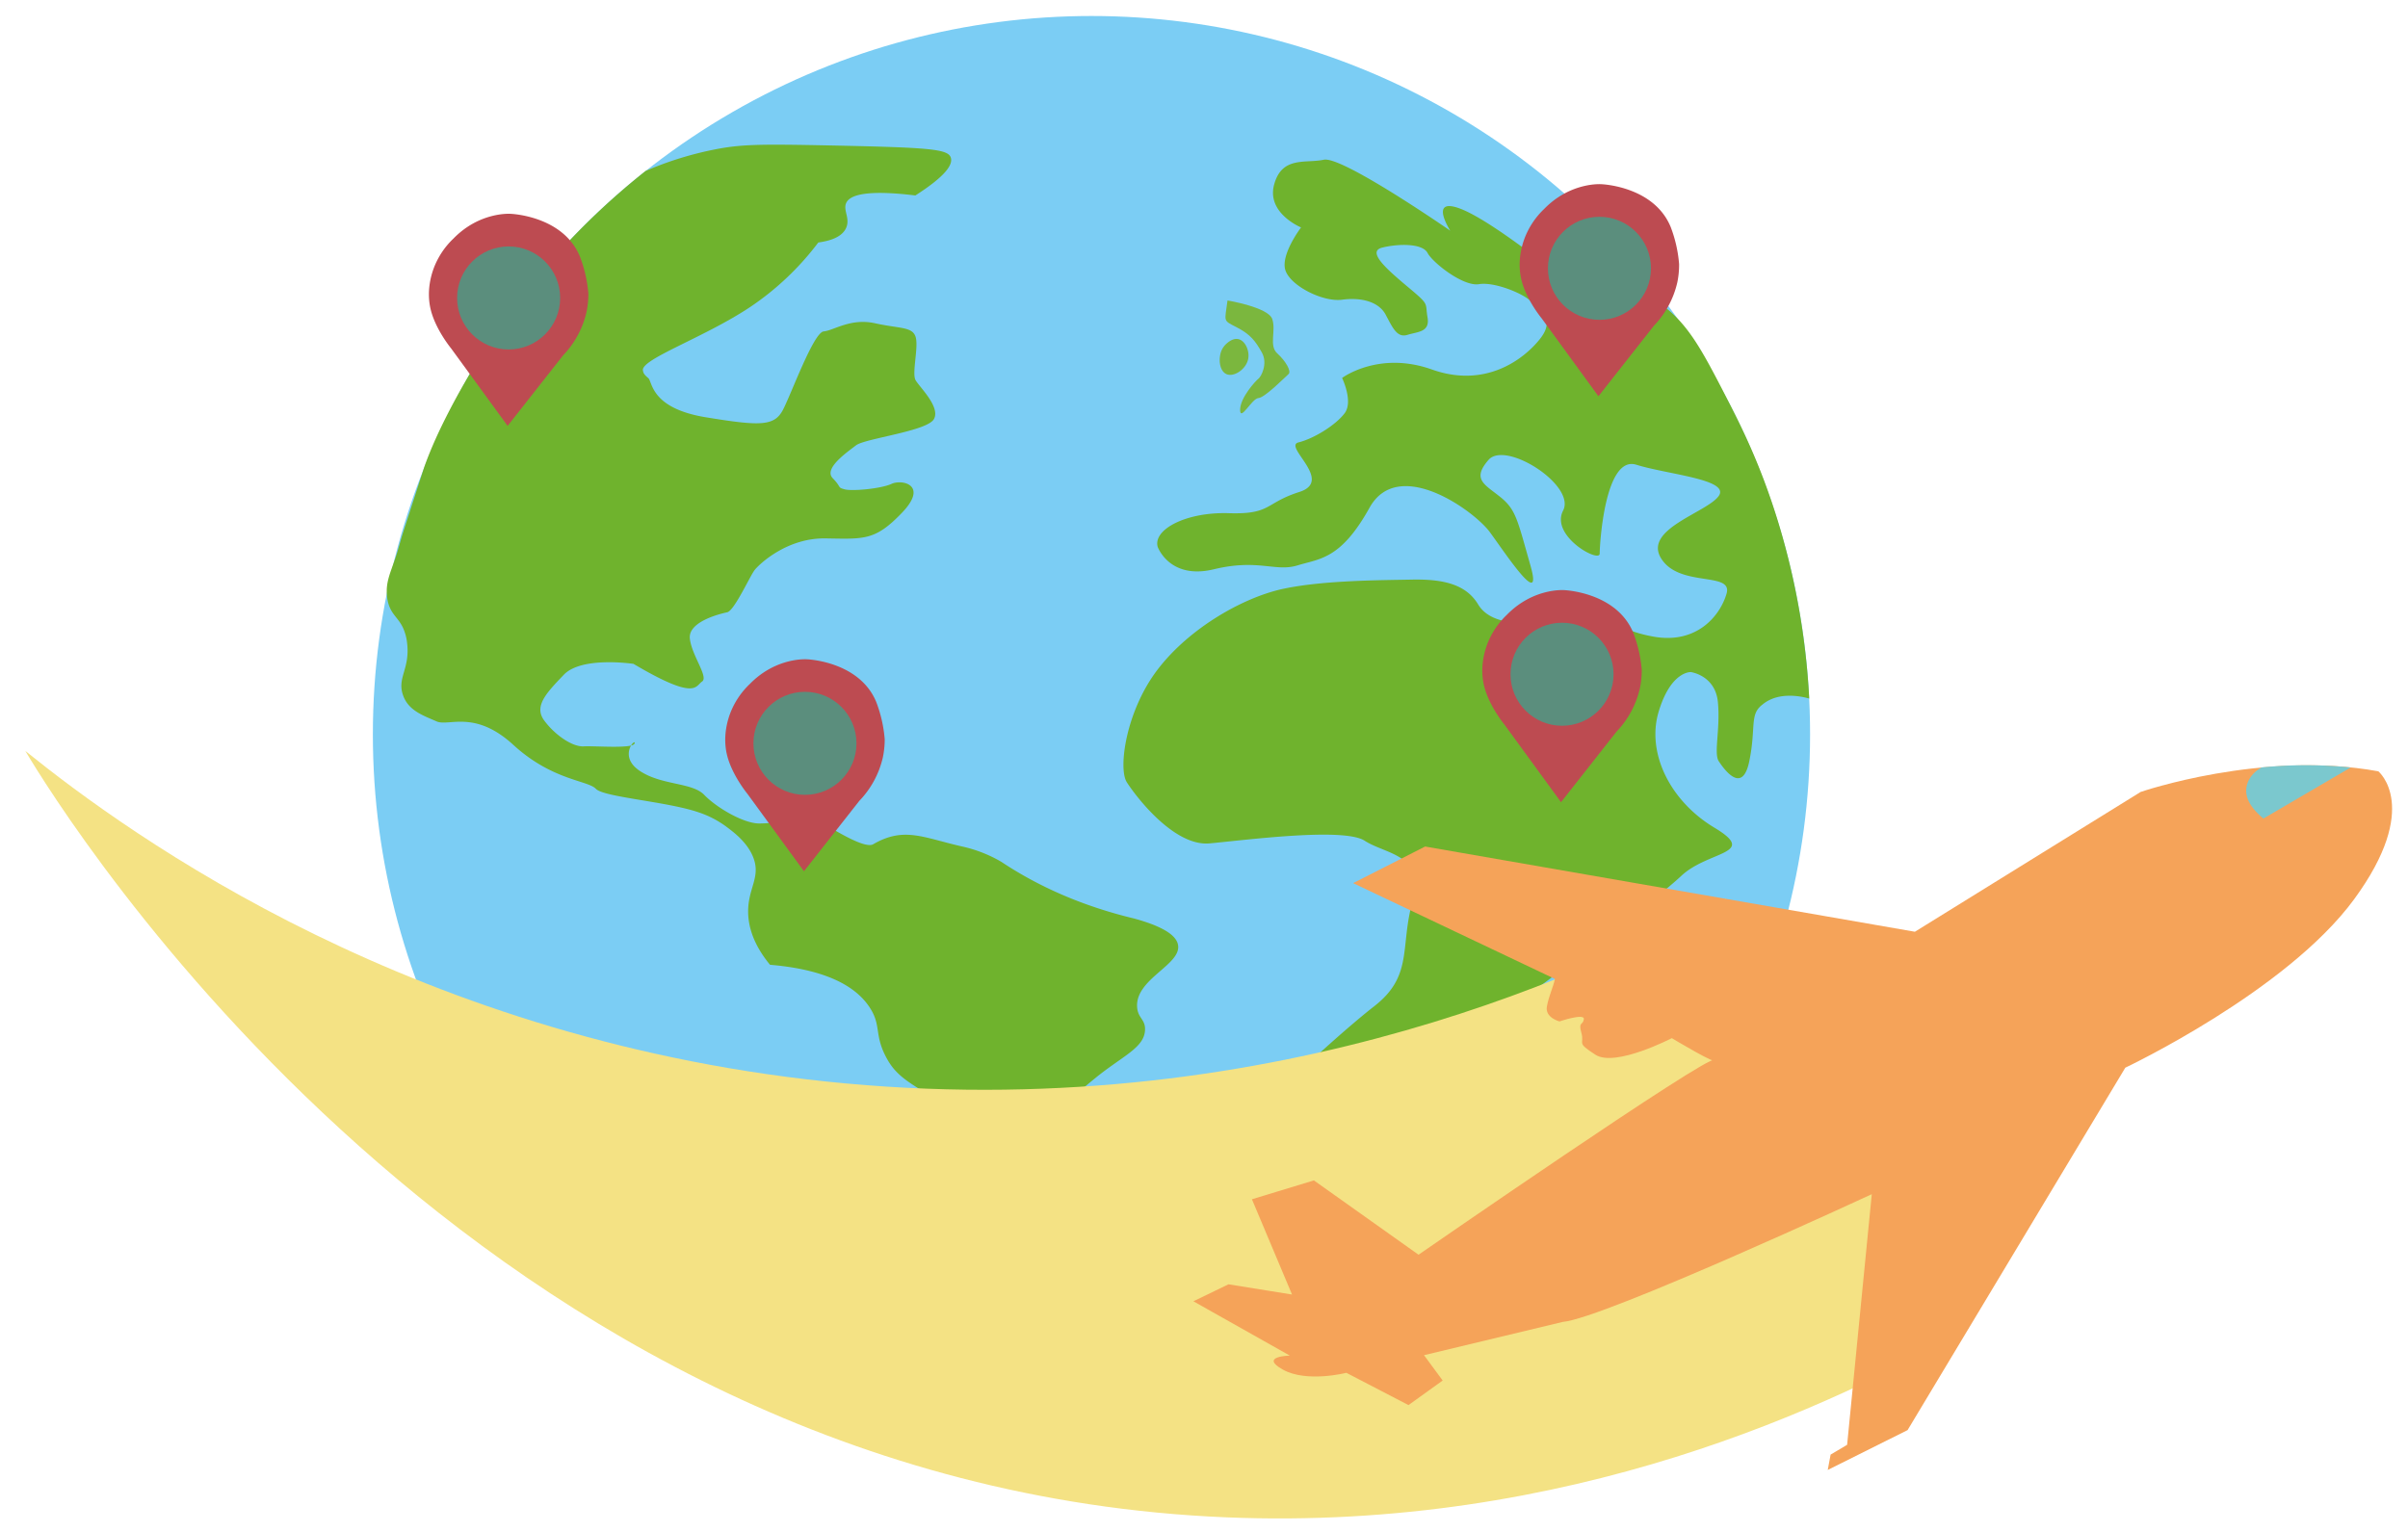 <svg id="Capa_1" data-name="Capa 1" xmlns="http://www.w3.org/2000/svg" viewBox="0 0 1360.34 865.53"><defs><style>.cls-1{fill:#7bcdf4;}.cls-2{fill:#6fb32d;}.cls-3{fill:#f4e284;}.cls-4{fill:#f5a359;}.cls-5{fill:#7bc8ce;}.cls-6{fill:#bd4b51;}.cls-7{fill:#5b8e7d;}.cls-8{fill:#7bb73e;}</style></defs><circle class="cls-1" cx="616.6" cy="415" r="405.96"/><path class="cls-2" d="M565.66,487l.89.59c20,13.16,44.26,24.25,74,31.42,19.33,5.25,24.47,10.84,25,15.32,1.4,11-24.18,18.94-23.17,34.72.41,6.39,4.72,6.89,4.48,12.94-.39,10.15-12.75,14.7-28.1,27.22-7.48,6.11-30.93,25.24-26.42,35.2,3.43,7.56,19.79,2.88,38.45,16.22,1.28.91,13.47,9.62,11.71,12.68a1.32,1.32,0,0,1-.64.58c-4.46,2-16.21,3.07-32.43-5.44-21.63-11.35-37.51-20.74-54.73-31.66-37.06-23.5-46.87-25.32-54.34-39.82-6.45-12.51-2.48-17.61-9-27.58C480.08,552,454.58,546.85,435,545.19c-9.68-11.76-12-21.62-12.33-28.59-.61-14.46,7.49-20.59,2.76-32.35-3.5-8.71-11.72-14.55-15.28-17.22a55.89,55.89,0,0,0-15.53-8c-17.84-6.13-53.52-8.51-58-13.28S311.88,441,290,420.93s-36.48-10.21-43.37-13.28-15.41-5.79-18.65-14c-4.19-10.53,3.8-15.18,2-30.29a27.77,27.77,0,0,0-2.23-8.4c-2.58-5.68-6.3-7.39-8.22-13.48a22.85,22.85,0,0,1-.94-5.16c-.65-7.36,1.79-12.28,4.89-21.32,1.64-4.78,2.8-9.71,4.36-14.51C239.29,265.12,239,266,239.61,264.12c11.24-32.22,36.79-70.76,39.24-74.42a408,408,0,0,1,85.89-93.1,192.28,192.28,0,0,1,38.32-12c15.45-3.12,25.92-3.23,66.73-2.39,55.93,1.16,65.94,2,67.39,7,1,3.59-2.17,9.79-20.07,21.24-28.26-3.43-37.26-.16-39.15,4.42-1.69,4.07,2.46,8.64,0,14s-9.53,7.31-15.68,8.16a159.73,159.73,0,0,1-38.45,36.44c-26.26,17.49-62.3,29.61-60.61,36,.22.83.07,1.74,3,4.18,2.43,2,1.22,17,32.43,22.13s38.92,5.1,43.79-4.43,17.23-43.57,22.9-44.08,15.2-7.66,29-4.6,21.08,1.87,22.9,7.66-2.23,20.6,0,24.51,14.19,15.15,10.34,22-38.92,10.89-44,14.81-18.44,13.1-13.17,18.55,2.43,5.11,6.69,6.3,20.67-.34,26.55-3.07,21.08.51,5.88,16.34-21.28,14.81-43.18,14.47S429,318.8,426.4,322s-11.55,23.15-15.61,24-22.09,5.28-21.08,14.81,10.75,21.79,6.89,24.34-3.24,11-38.71-10c0,0-29.19-4.45-39.33,6.1s-17,17.87-11.14,25.87,15.81,15,22.29,14.64,28,1.53,28.79-1.7-9.53,7.15,2.83,15.49,29.6,6.46,36.49,13.61,21.89,16,30.81,16.17,30-3.74,34.26-1.36,25.13,16.17,30.4,13.11c17.58-10.22,28.46-3.61,50.68,1.36A76.7,76.7,0,0,1,565.66,487Z"/><path class="cls-2" d="M654,309s6.65,18.76,31.76,12.69,34.72,1.66,47.28-2.2,24.38-3.31,40.63-32.56,59.1,1.65,68,13.79,30.29,44.7,22.9,18.77-8.13-31.46-17-38.63-16.26-9.94-6.65-21,49.49,14.35,42.11,28.69,20.68,29.8,20.68,24.28,3-55.73,20.69-50.21,53.19,8.27,46.54,17.66S928.1,299,938.44,315.59s40.63,7.18,36.94,19.87-17,28.7-41.37,24.28-20.19-13.06-47.28-9.38-44.82,2.57-51.71-8.83-19.7-14.35-37.43-14-49.74.37-72.4,5.15S672,354.77,654,378.32,631.62,434.24,636.54,442s26.6,36.43,46.79,34.59,75.84-9.2,87.66-1.48,34.48,7.73,27.09,33.85.49,42.31-21.67,59.6S705,631.43,705,637.31s0,13.25,18.22,3.68,57.13-30.53,68-39.73,30-8.09,59.59-29.8,83.72-62.17,99-76.52,43.83-12.14,18.71-27.22S930.07,425.41,937,402.23s18.22-22.44,18.22-22.44,13.79,1.84,15.26,16.92-2.46,29.07.5,33.48,13.29,19.13,17.23,0c3.3-16,1.09-23.74,4.58-29.08a12.1,12.1,0,0,1,2.81-2.92c9.17-7.72,22.5-4.56,26.48-3.45a416.94,416.94,0,0,0-17.73-100.39c-9.78-31.84-20.64-53.3-28.24-68.13-15-29.25-22.81-44.11-39.31-55.41-20.37-13.95-42.77-15.44-55.95-15.07,0,0-38.32-31.27-56.1-37.89s-5.46,12.51-5.46,12.51-61.07-42.31-71.41-40.1-23.64-2.21-28.08,14S735,128.52,735,128.52,723.22,144,726.18,152.8s21.17,18,32,16.56,20.68,1.1,24.62,8.46,6.41,13.24,12.32,11.4,12.8-1.47,11.32-9.93,1.48-6.62-10.83-16.92S772,142.13,780.84,139.92s22.66-2.57,25.61,3,20.2,19.13,29.06,17.66,25.61,5.52,29.55,9.93,14.28,9.2,4.93,21-31,28-61.07,17.29-50.73,4.78-50.73,4.78,6.4,13.25,1.48,19.87-17.24,14.35-26.11,16.55,20.2,21.71.5,28S718.3,290.76,694.17,290,651.32,299.22,654,309Z"/><path class="cls-3" d="M14.3,424.34C73.72,472.25,236,590.12,478,612.26c246.55,22.55,430.33-67.61,496.83-104.37q68.76,121.26,137.53,242.53c-76,43.78-226.42,115.14-420,107C269.88,839.71,35.62,460.16,14.3,424.34Z"/><path class="cls-4" d="M707.25,677.7l35-10.67,59.12,42S966,595.11,968.61,598.93s-24.16-12.28-24.16-12.28-31.92,16.59-43.13,9.38-6.07-5.7-7.94-12.31.85-4.13,1.38-7.76S881,577.2,881,577.2s-8.35-2.13-7.11-8.54,3.44-10.39,4.53-15.46l-114-54.15,40.67-20.69,276.68,48.16,127.53-79s68.53-23.67,134.29-11.66c0,0,24.55,20.1-13.66,72.27s-129.29,95.21-129.29,95.21l-123,204.8-45.1,22.52,1.62-8.68,9.33-5.54,13.93-141.61S906.08,745,882.83,747l-78.37,18.8L815,780.12,795.69,794l-35.1-18.24s-22.43,5.75-35.93-1.84,4-7.88,4-7.88l-54.48-30.7L694,725.75l35.9,5.78Z"/><path class="cls-5" d="M1328,433.69c-7.41-.75-15.57-1.24-24.36-1.28a254.31,254.31,0,0,0-25.95,1.24c-.67.35-8.06,4.23-8.72,12.25-.37,4.53,1.82,10.17,9.71,16.65Z"/><path class="cls-6" d="M286.77,240.66l31.32-39.83a52.07,52.07,0,0,0,13.25-24.55A50.05,50.05,0,0,0,332.39,166a75.42,75.42,0,0,0-4.77-21c-9.53-23.15-39.14-24.17-39.14-24.17s-17.37-1.36-32.34,14a45,45,0,0,0-11,16.45c-1.07,2.87-4.58,12.66-1.76,23.89s11.4,21.62,11.4,21.62h0Z"/><circle class="cls-7" cx="287.34" cy="168.37" r="29.11"/><path class="cls-6" d="M903,223.92l31.32-39.83a52,52,0,0,0,13.25-24.56,49.28,49.28,0,0,0,1-10.27,75.67,75.67,0,0,0-4.76-21c-9.54-23.15-39.15-24.17-39.15-24.17s-17.37-1.37-32.34,14a45.1,45.1,0,0,0-11,16.45c-1.07,2.87-4.58,12.67-1.76,23.89S871,180,871,180h0Z"/><circle class="cls-7" cx="903.57" cy="151.62" r="29.11"/><path class="cls-6" d="M454.18,492.34l31.31-39.83A52,52,0,0,0,498.74,428a49.34,49.34,0,0,0,1.05-10.27,75.64,75.64,0,0,0-4.76-21c-9.54-23.15-39.15-24.17-39.15-24.17s-17.36-1.36-32.34,14a45,45,0,0,0-11,16.45c-1.07,2.87-4.58,12.67-1.76,23.89s11.41,21.62,11.41,21.62h0Z"/><circle class="cls-7" cx="454.74" cy="420.05" r="29.11"/><path class="cls-6" d="M881.86,453.3l31.32-39.83a52.06,52.06,0,0,0,13.24-24.56,48.6,48.6,0,0,0,1.05-10.27,75.67,75.67,0,0,0-4.76-21c-9.53-23.15-39.15-24.17-39.15-24.17s-17.36-1.36-32.34,14a45.16,45.16,0,0,0-11,16.44c-1.06,2.87-4.57,12.67-1.76,23.9s11.41,21.61,11.41,21.61h0Z"/><circle class="cls-7" cx="882.43" cy="381.01" r="29.11"/><path class="cls-8" d="M693.45,169.79s23,3.83,25.27,10.47-2,15.06,2.81,19.41,8.17,10.21,6.38,11.74-13.29,13.28-17,13.53-10.33,13.53-10.33,6.64S709.51,215,710.93,214s5.5-8.42,1.92-14.81-6.38-10.21-14.3-14.29S691.91,182.05,693.45,169.79Z"/><path class="cls-8" d="M689.49,199.78a11.24,11.24,0,0,1,2.3-4.47c.31-.36,3.88-4.43,7.66-3.7,4.06.79,6.67,6.8,5.62,11.49-1.3,5.79-8.36,10.37-12.51,8.17C689.64,209.73,688.26,204.92,689.49,199.78Z"/></svg>